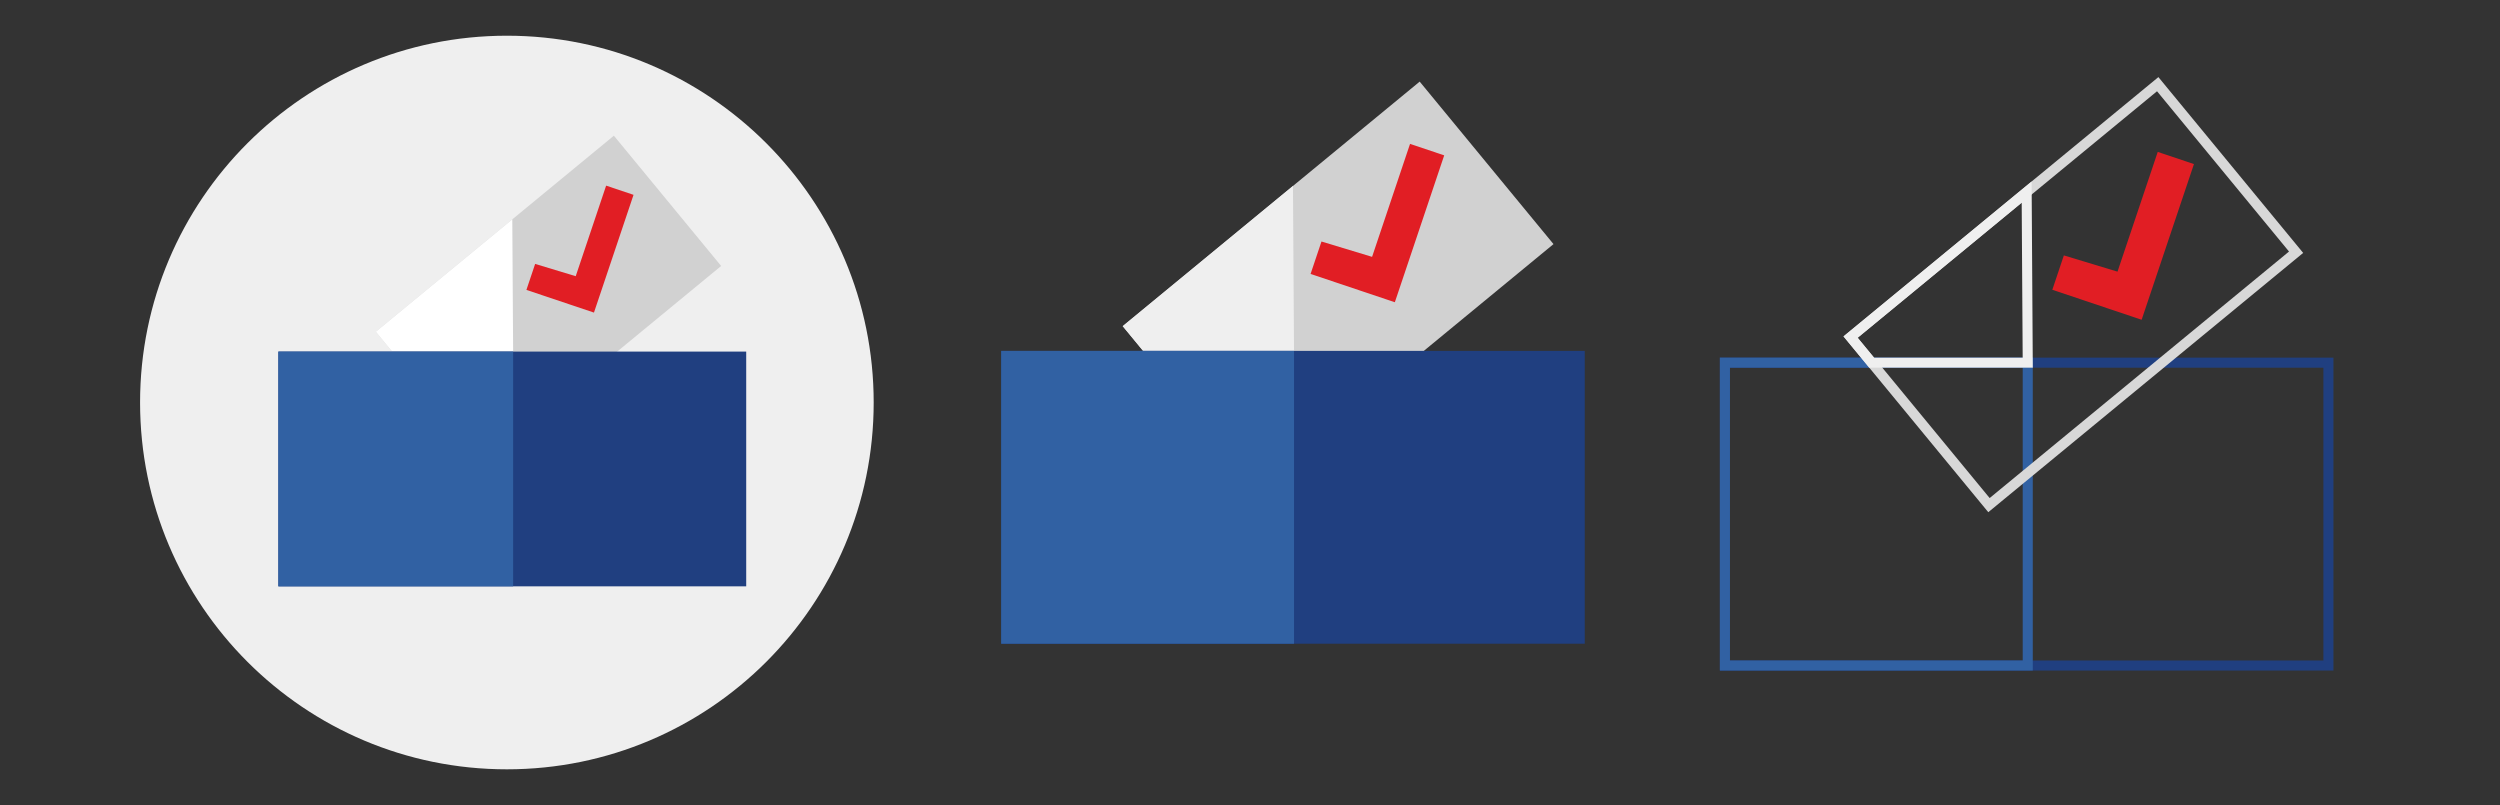 <svg id="Warstwa_1" data-name="Warstwa 1" xmlns="http://www.w3.org/2000/svg" viewBox="0 0 2485.44 800.33"><rect x="0" y="0" width="2485.44" height="800.33" fill="#333333" stroke="none"/><defs><style>.cls-1,.cls-2,.cls-3,.cls-5{fill:none;stroke-miterlimit:10;stroke-width:10px;}.cls-1{stroke:#203f80;}.cls-2{stroke:#3161a3;}.cls-3{stroke:#d8d8d8;}.cls-4{fill:#e11e24;}.cls-5{stroke:#efefef;}.cls-6{fill:#efefef;}.cls-7{fill:#d1d1d1;}.cls-8{fill:#fff;}.cls-9{fill:#203f80;}.cls-10{fill:#3161a3;}</style></defs><title>logo system wyborczy</title><rect class="cls-1" x="1714.85" y="360.55" width="600" height="301.08"/><rect class="cls-2" x="1714.85" y="360.55" width="301.08" height="301.08"/><rect class="cls-3" x="1863.49" y="184.71" width="395.53" height="216.42" transform="translate(283.86 1377.1) rotate(-39.47)"/><polygon class="cls-4" points="2051.84 253.92 2040.37 288.08 2129.16 317.91 2181.17 163.12 2145.17 151.02 2105.17 270.07 2051.84 253.92"/><polygon class="cls-5" points="2014.85 190.95 2015.93 360.55 1860.75 360.55 1839.8 335.1 2014.85 190.95"/><circle class="cls-6" cx="503.93" cy="400.17" r="364.67"/><rect class="cls-7" x="391.97" y="213.23" width="306.61" height="167.77" transform="translate(-64.52 414.37) rotate(-39.47)"/><polygon class="cls-4" points="532.03 262.37 523.35 288.21 590.5 310.77 629.84 193.7 602.61 184.55 572.36 274.59 532.03 262.37"/><polygon class="cls-8" points="509.3 218.07 510.14 349.54 389.85 349.54 373.6 329.81 509.3 218.07"/><rect class="cls-9" x="276.75" y="349.54" width="465.11" height="233.39"/><rect class="cls-10" x="276.75" y="349.54" width="233.39" height="233.39"/><rect class="cls-7" x="1139.07" y="178.82" width="382.46" height="209.27" transform="translate(123.19 910.29) rotate(-39.47)"/><polygon class="cls-4" points="1313.78 240.11 1302.95 272.34 1386.72 300.48 1435.79 154.45 1401.83 143.04 1364.09 255.35 1313.78 240.11"/><polygon class="cls-6" points="1285.44 184.85 1286.48 348.84 1136.42 348.84 1116.16 324.24 1285.44 184.85"/><rect class="cls-9" x="995.35" y="348.84" width="580.18" height="291.13"/><rect class="cls-10" x="995.35" y="348.84" width="291.13" height="291.13"/></svg>